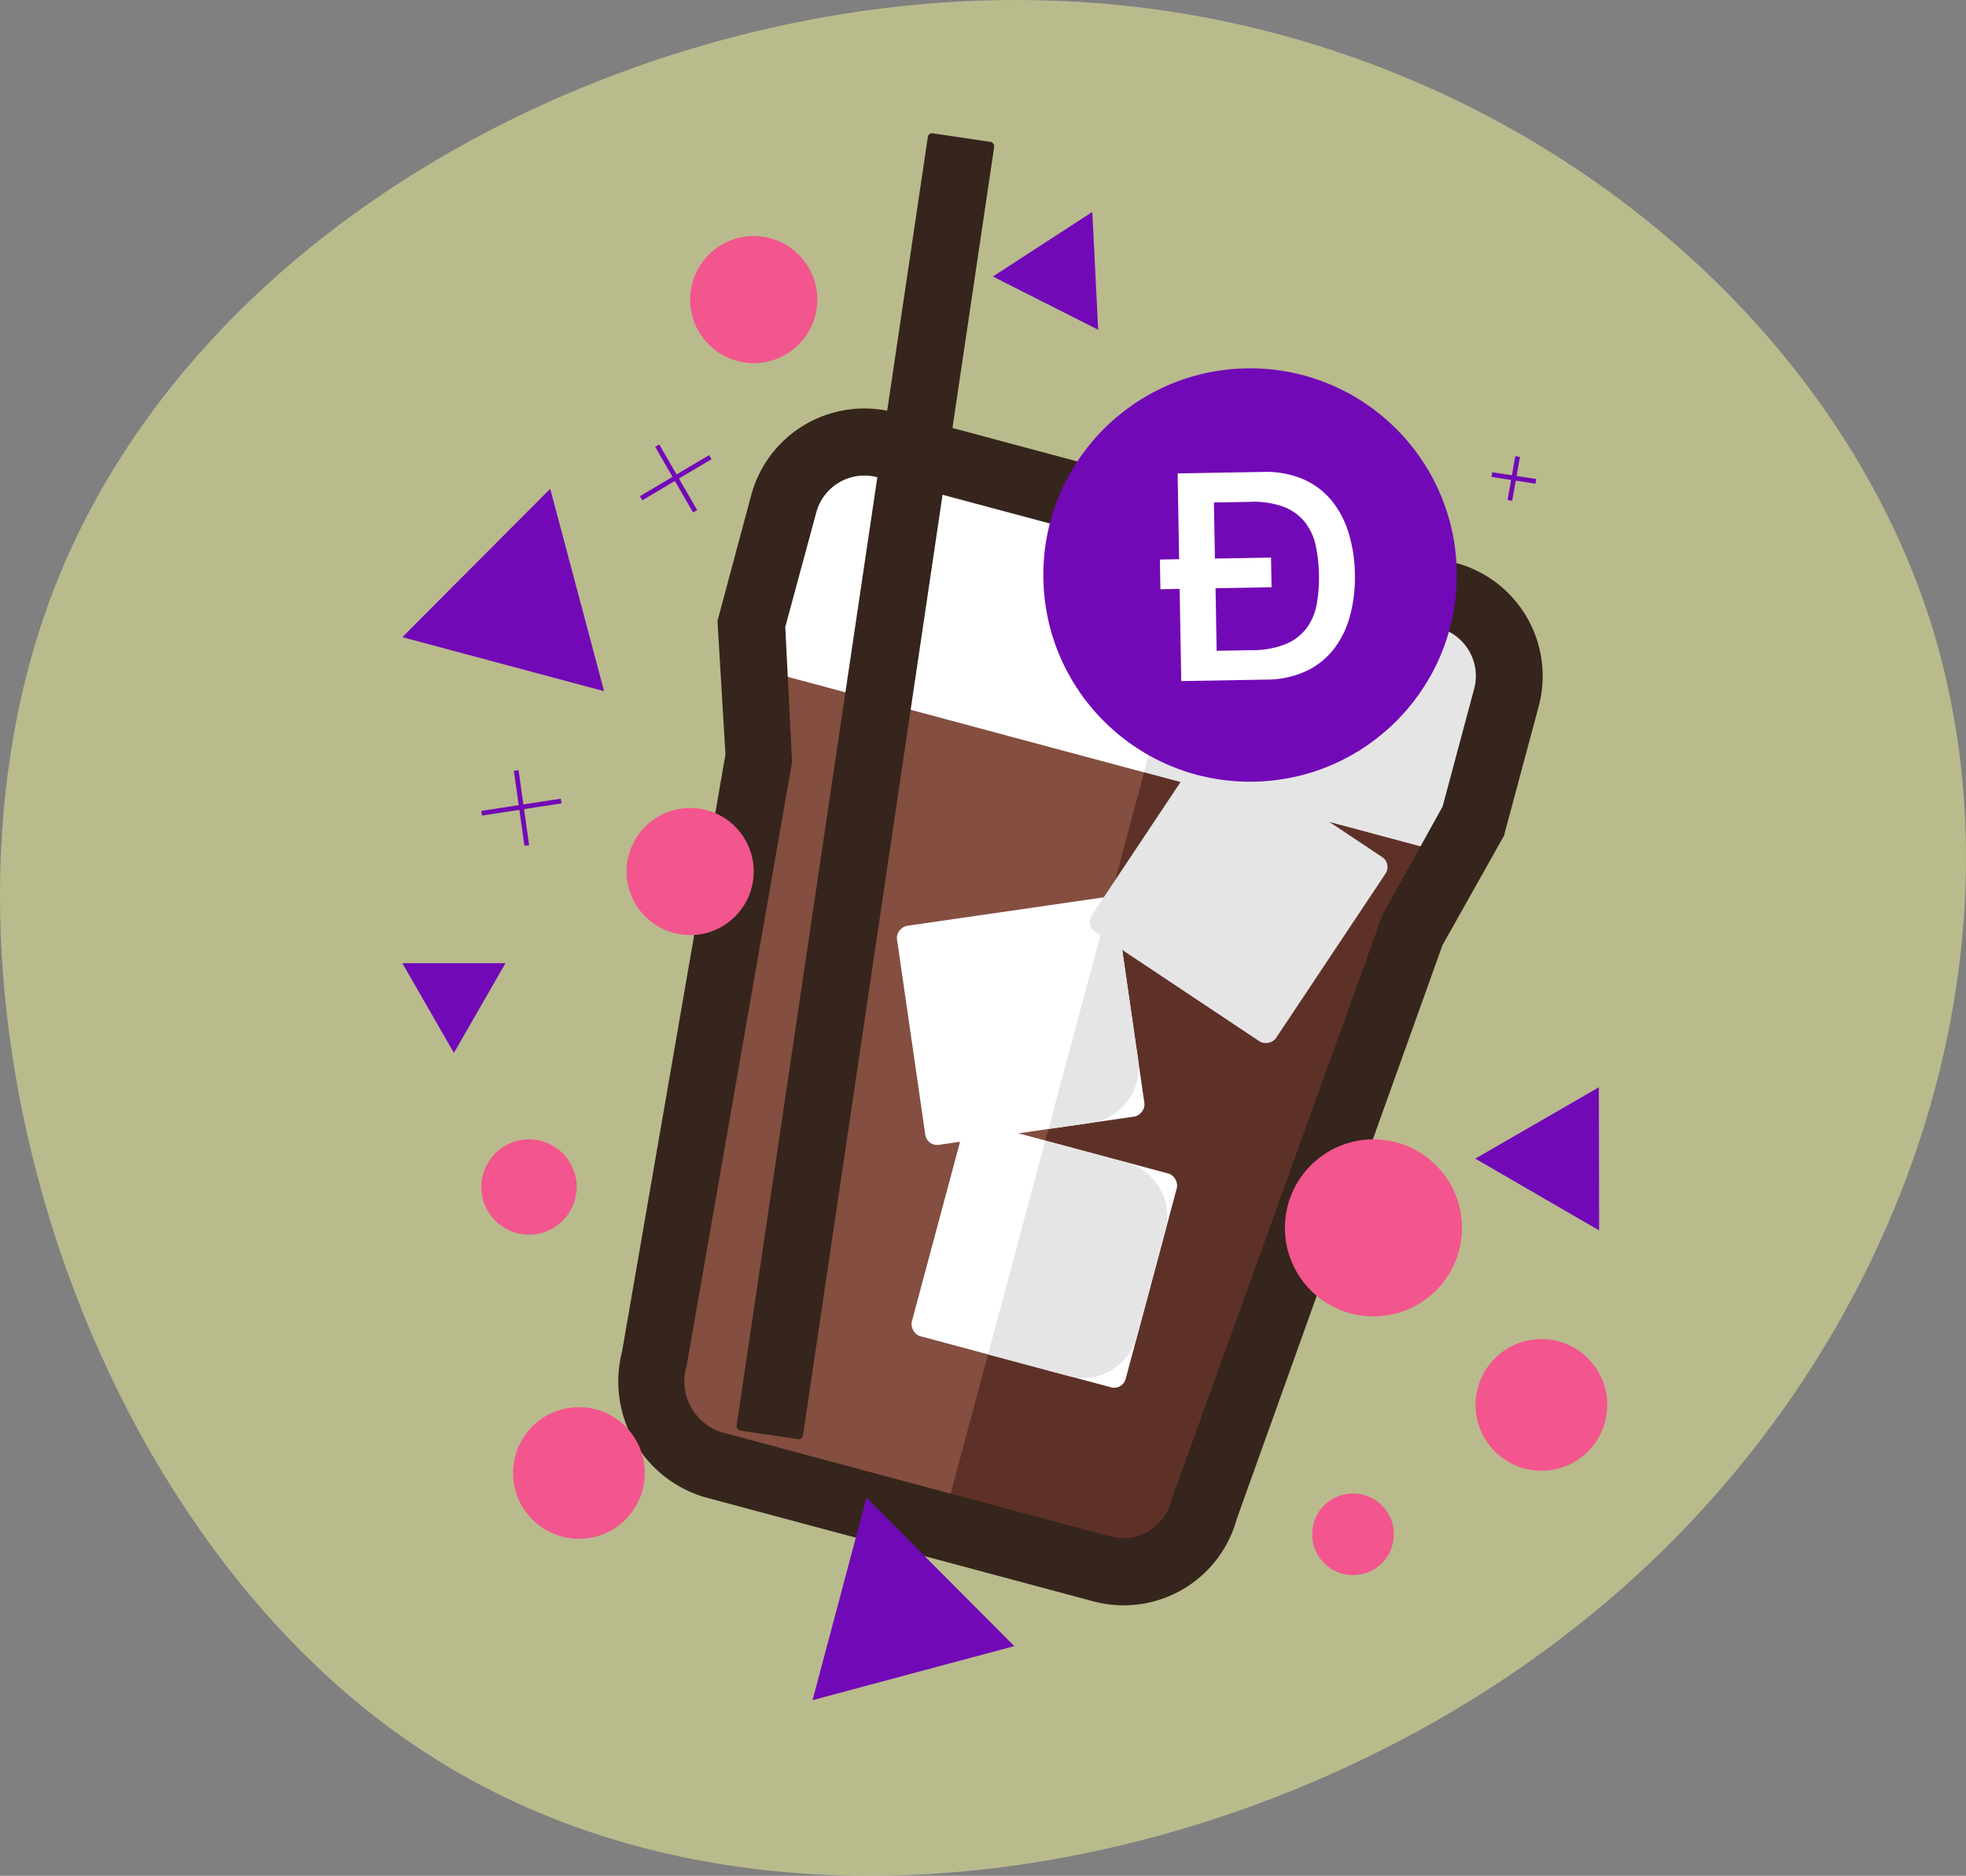 <svg xmlns="http://www.w3.org/2000/svg" width="414.739" height="395.786" viewBox="0 0 414.739 395.786">
  <rect x="0" y="0" width="414.739" height="395.786" fill="#808080" stroke="none"/>
  <g id="Group_47" data-name="Group 47" transform="translate(-1211.986 -128)">
    <path id="Path_65" data-name="Path 65" d="M331.265,69.964c22.542,71.641-6.794,158.413-74.42,211.835-67.318,53.422-172.618,73.494-243.95,26.248C-58.438,261.11-95.494,147.163-65.54,65.64S61.376-64.672,147.531-60.967C233.685-57.57,308.414-1.369,331.265,69.964Z" transform="translate(1287.967 189.164)" fill="#f4fa9c" opacity="0.49"/>
    <g id="Group_46" data-name="Group 46" transform="translate(1296.864 150.208)">
      <g id="Group_41" data-name="Group 41" transform="translate(20.107 0)">
        <g id="Group_43" data-name="Group 43">
          <g id="Group_42" data-name="Group 42" transform="translate(0 0)">
            <g id="coffee-cup2" transform="matrix(0.966, 0.259, -0.259, 0.966, 75.545, 0)">
              <path id="Path_16" data-name="Path 16" d="M122.966,217.018H38.058a18.347,18.347,0,0,1-17.594-18.442L8.82,70.374,0,43.719V17.594A17.594,17.594,0,0,1,17.594,0H140.229a17.594,17.594,0,0,1,17.594,17.594v26.6l-6.56,26.181L140.7,199.424a17.594,17.594,0,0,1-17.736,17.594Z" transform="translate(7.074 67.552)" fill="#fff"/>
              <path id="Path_17" data-name="Path 17" d="M52.166,0H0V216.971H34.856a17.594,17.594,0,0,0,17.594-17.594l10.707-129,6.508-26.181v-26.6A17.594,17.594,0,0,0,52.166,0Z" transform="translate(95.184 67.552)" fill="#e5e5e5"/>
              <path id="Path_18" data-name="Path 18" d="M0,0,5.9,17.736l11.463,128.2a18.347,18.347,0,0,0,17.781,18.442h84.9a17.594,17.594,0,0,0,17.594-17.594L148.343,17.736,153.06,0Z" transform="translate(9.999 120.192)" fill="#844e40"/>
              <path id="Path_19" data-name="Path 19" d="M0,164.378H34.856a17.594,17.594,0,0,0,17.594-17.594L63.158,17.734,67.875,0H0Z" transform="translate(95.184 120.192)" fill="#5e3128"/>
              <path id="Path_20" data-name="Path 20" d="M130.04,231.406H45.14a25.471,25.471,0,0,1-24.668-25.187L8.914,78.911,0,52.166v-27.5A24.715,24.715,0,0,1,24.668,0H147.305a24.715,24.715,0,0,1,24.668,24.668v28.3l-6.555,25.66-10.565,128.2A24.716,24.716,0,0,1,130.04,231.406ZM14.139,49.668,22.9,76.837l11.51,128.816a11.273,11.273,0,0,0,10.707,11.6H130.04a10.518,10.518,0,0,0,10.518-10.518v-.8L151.549,75.755l6.321-25.379V24.668a10.518,10.518,0,0,0-10.518-10.518H24.715A10.518,10.518,0,0,0,14.2,24.668Z" transform="translate(0 60.478)" fill="#35251c"/>
              <rect id="Rectangle_4" data-name="Rectangle 4" width="14.151" height="276.685" rx="0.9" transform="translate(16.308 1.619) rotate(-6.57)" fill="#35251c"/>
              <rect id="Rectangle_5" data-name="Rectangle 5" width="46.696" height="46.696" rx="2.5" transform="translate(95.883 146.966) rotate(66.76)" fill="#fff"/>
              <rect id="Rectangle_6" data-name="Rectangle 6" width="46.696" height="46.696" rx="2.5" transform="translate(124.57 247.308) rotate(180)" fill="#fff"/>
              <path id="Path_21" data-name="Path 21" d="M17.594,0H0V46.655H17.594A11.744,11.744,0,0,0,29.386,34.909V11.744A11.744,11.744,0,0,0,17.594,0Z" transform="translate(95.184 200.66)" fill="#e5e5e5"/>
              <path id="Path_22" data-name="Path 22" d="M5.331,5.708A11.463,11.463,0,0,0,0,0V45.987l8.3-3.538A11.792,11.792,0,0,0,14.48,26.977Z" transform="translate(95.184 152.077)" fill="#e5e5e5"/>
              <rect id="Rectangle_7" data-name="Rectangle 7" width="46.696" height="46.696" rx="2.5" transform="translate(150.711 125.253) rotate(108.652)" fill="#e5e5e5"/>
            </g>
          </g>
        </g>
      </g>
      <path id="Polygon_4" data-name="Polygon 4" d="M12.5,0,25,21.513H0Z" transform="matrix(-0.839, 0.545, -0.545, -0.839, 157.276, 40.56)" fill="#7209b7"/>
      <path id="Polygon_3" data-name="Polygon 3" d="M22.029,0,44.057,38.311H0Z" transform="translate(9.916 75.223) rotate(15)" fill="#7209b7"/>
      <path id="Polygon_6" data-name="Polygon 6" d="M22.029,0,44.057,38.311H0Z" transform="translate(76.621 299.51) rotate(-15)" fill="#7209b7"/>
      <path id="Polygon_2" data-name="Polygon 2" d="M15.053,0,30.105,26.178H0Z" transform="matrix(-0.866, 0.5, -0.5, -0.866, 265.5, 229.875)" fill="#7209b7"/>
      <path id="Polygon_5" data-name="Polygon 5" d="M10.878,0,21.755,18.918H0Z" transform="translate(21.755 199.944) rotate(-180)" fill="#7209b7"/>
      <circle id="Ellipse_4" data-name="Ellipse 4" cx="13.409" cy="13.409" r="13.409" transform="translate(47.306 148.273)" fill="#f3558e"/>
      <circle id="Ellipse_9" data-name="Ellipse 9" cx="13.409" cy="13.409" r="13.409" transform="translate(60.715 27.595)" fill="#f3558e"/>
      <circle id="Ellipse_5" data-name="Ellipse 5" cx="8.62" cy="8.62" r="8.62" transform="translate(191.929 292.896)" fill="#f3558e"/>
      <circle id="Ellipse_6" data-name="Ellipse 6" cx="13.888" cy="13.888" r="13.888" transform="translate(226.408 260.332)" fill="#f3558e"/>
      <circle id="Ellipse_10" data-name="Ellipse 10" cx="18.676" cy="18.676" r="18.676" transform="translate(186.182 218.19)" fill="#f3558e"/>
      <circle id="Ellipse_8" data-name="Ellipse 8" cx="13.888" cy="13.888" r="13.888" transform="translate(23.362 274.698)" fill="#f3558e"/>
      <circle id="Ellipse_7" data-name="Ellipse 7" cx="10.057" cy="10.057" r="10.057" transform="translate(16.658 218.19)" fill="#f3558e"/>
      <g id="Group_44" data-name="Group 44" transform="matrix(0.985, 0.174, -0.174, 0.985, 230.647, 73.302)">
        <line id="Line_1" data-name="Line 1" y2="9.394" transform="translate(4.697)" fill="none" stroke="#7209b7" stroke-width="1"/>
        <line id="Line_2" data-name="Line 2" x1="9.394" y2="0.213" transform="translate(0 4.483)" fill="none" stroke="#7209b7" stroke-width="1"/>
      </g>
      <g id="Group_45" data-name="Group 45" transform="translate(46.413 76.064) rotate(-30)">
        <line id="Line_1-2" data-name="Line 1" y2="15.989" transform="translate(8.487 0)" fill="none" stroke="#7209b7" stroke-width="1"/>
        <line id="Line_2-2" data-name="Line 2" x1="16.975" y2="0.213" transform="translate(0 7.704)" fill="none" stroke="#7209b7" stroke-width="1"/>
      </g>
      <g id="Group_48" data-name="Group 48" transform="translate(15.618 141.538) rotate(-8)">
        <line id="Line_1-3" data-name="Line 1" y2="15.989" transform="translate(8.487 0)" fill="none" stroke="#7209b7" stroke-width="1"/>
        <line id="Line_2-3" data-name="Line 2" x1="16.975" y2="0.213" transform="translate(0 7.704)" fill="none" stroke="#7209b7" stroke-width="1"/>
      </g>
      <g id="Group_11" data-name="Group 11" transform="translate(134.463 54.754)">
        <g id="Group_3" data-name="Group 3" transform="translate(0 0)">
          <g id="Group_1" data-name="Group 1" transform="translate(0 1.522) rotate(-1)">
            <g id="doge" transform="translate(0 0)">
              <circle id="Ellipse_2" data-name="Ellipse 2" cx="43.611" cy="43.611" r="43.611" fill="#7209b7"/>
              <path id="Path_6" data-name="Path 6" d="M11.633,18.108H23.449V24.37H11.633v13.2h7.442a18.65,18.65,0,0,0,7.24-1.2,10.586,10.586,0,0,0,4.423-3.317,12.051,12.051,0,0,0,2.181-4.976,31.22,31.22,0,0,0,.575-6.168,31.22,31.22,0,0,0-.575-6.168,12.04,12.04,0,0,0-2.181-4.976,10.6,10.6,0,0,0-4.423-3.317,18.65,18.65,0,0,0-7.24-1.178H11.611V18.111ZM4.058,24.37H0V18.111H4.058V.006H21.995A20.016,20.016,0,0,1,30.6,1.723a16.035,16.035,0,0,1,5.938,4.7,20.181,20.181,0,0,1,3.423,6.964,31.406,31.406,0,0,1,1.12,8.531,31.414,31.414,0,0,1-1.122,8.531,20.1,20.1,0,0,1-3.423,6.964,16.01,16.01,0,0,1-5.936,4.7,19.982,19.982,0,0,1-8.606,1.717H4.058Z" transform="translate(24.649 21.903)" fill="#fff" fill-rule="evenodd"/>
            </g>
          </g>
        </g>
      </g>
    </g>
  </g>
</svg>

